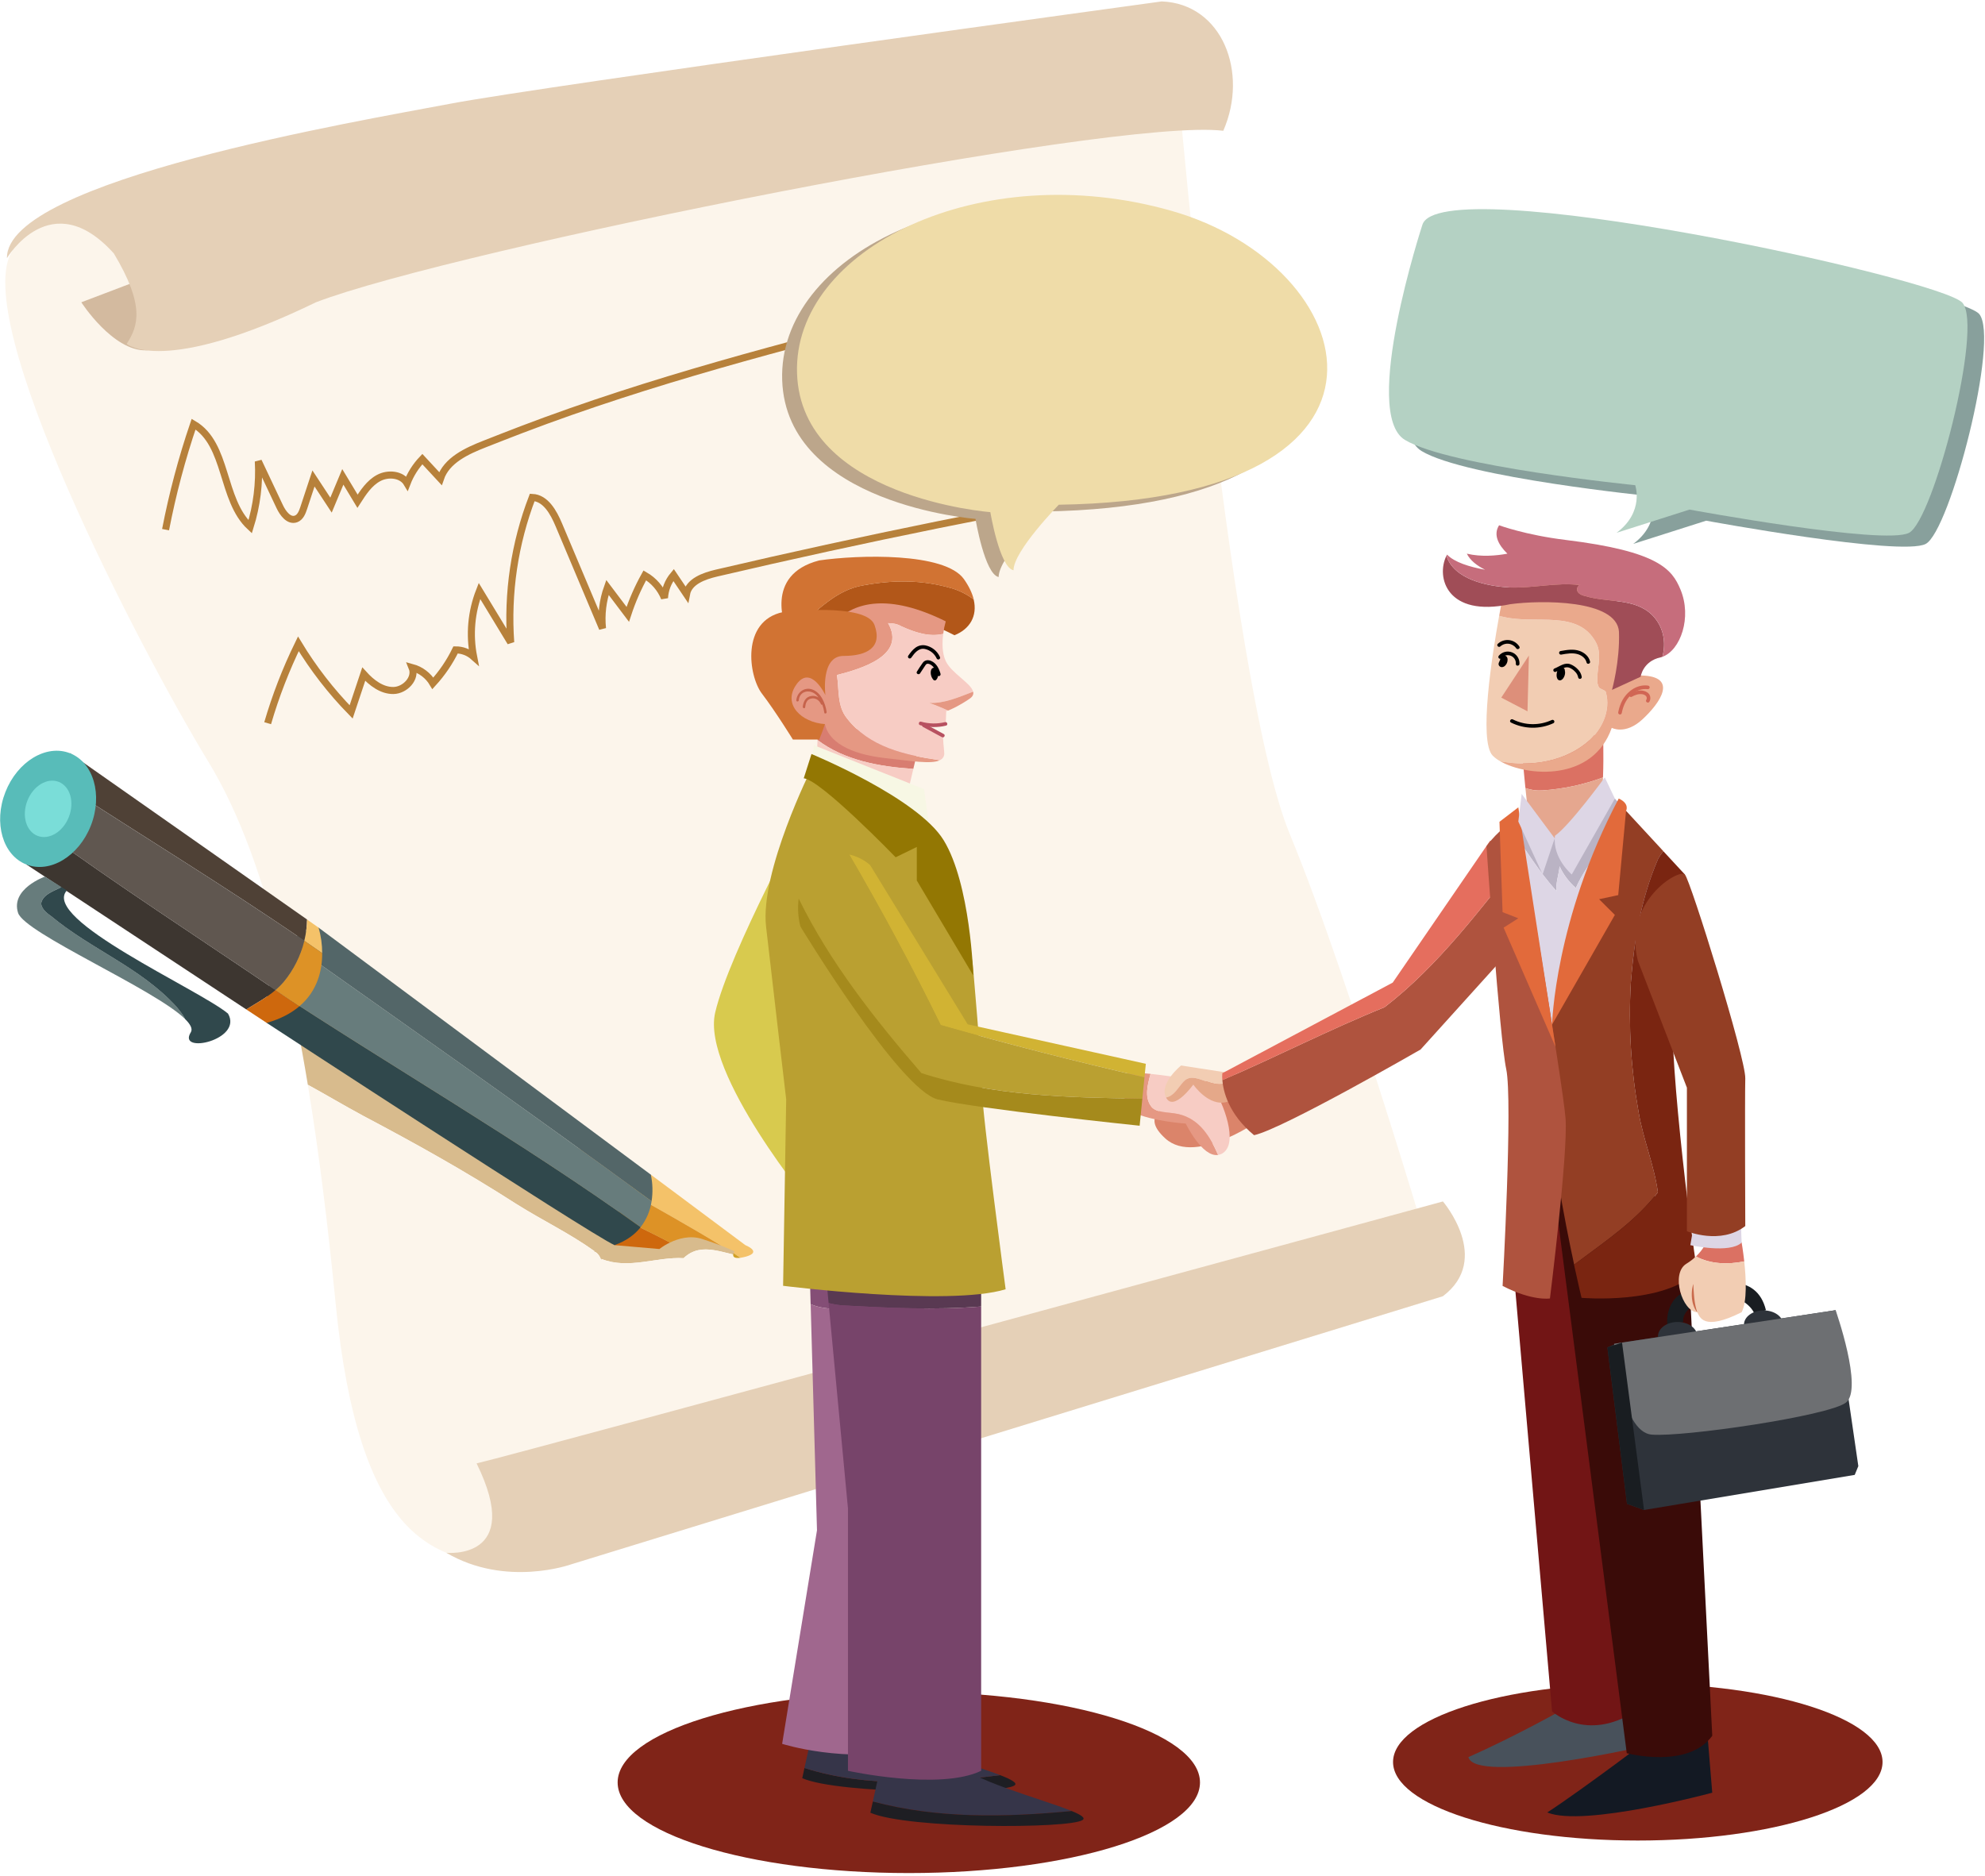 <?xml version="1.0" encoding="UTF-8"?>
<svg width="639px" height="604px" viewBox="0 0 639 604" version="1.1" xmlns="http://www.w3.org/2000/svg" xmlns:xlink="http://www.w3.org/1999/xlink">
    <!-- Generator: Sketch 63.1 (92452) - https://sketch.com -->
    <title>home_header_illustration</title>
    <desc>Created with Sketch.</desc>
    <g id="Dashboard" stroke="none" stroke-width="1" fill="none" fill-rule="evenodd">
        <g id="0.-HostShield---Home-Page" transform="translate(-1081, -230)">
            <g id="home_header_illustration" transform="translate(1075, 230)">
                <ellipse id="Oval" fill="#802418" fill-rule="nonzero" cx="298.56" cy="573.863" rx="93.734" ry="29.171"></ellipse>
                <ellipse id="Oval" fill="#802418" fill-rule="nonzero" cx="533.229" cy="567.286" rx="78.788" ry="25.277"></ellipse>
                <path d="M172.204,387.615 C180.938,393.099 189.408,397.088 197.386,402.823 L196.885,402.823 C198.381,403.072 199.13,404.568 199.627,405.814 L199.627,405.317 C208.362,408.808 217.332,404.568 226.059,405.068 C232.04,399.332 239.271,404.07 246.254,404.568 C241.267,399.581 236.529,394.595 230.296,390.855 C221.826,385.868 214.09,381.133 205.363,376.395 C194.892,370.659 184.419,366.173 173.948,359.688 C156.744,348.969 141.784,338.747 124.331,327.776 C117.351,323.541 111.626,319.041 104.885,314.063 C102.28,312.247 99.676,310.622 97.09,309.1 C100.091,321.54 102.738,334.964 105.094,349.236 C110.999,352.468 116.772,355.925 122.827,359.191 C139.791,368.166 155.497,376.893 172.204,387.615 Z" id="Path" fill="#D8BB8D" fill-rule="nonzero"></path>
                <path d="M421.216,268.569 C400.772,219.037 383.817,11.428 383.817,11.428 C383.817,11.428 124.516,44.839 65.669,56.731 C6.823,68.623 10.118,80.484 10.118,80.484 C-4.545,102.169 51.207,209.384 73.149,245.38 C83.067,261.642 90.846,283.264 97.085,309.108 C99.67,310.643 102.275,312.255 104.879,314.07 C111.61,319.057 117.346,323.546 124.326,327.784 C141.779,338.755 156.738,348.977 173.943,359.696 C184.414,366.181 194.887,370.667 205.358,376.403 C214.092,381.141 221.813,385.876 230.291,390.863 C236.524,394.602 241.262,399.597 246.248,404.576 C239.266,404.078 232.035,399.34 226.053,405.076 C217.319,404.576 208.349,408.816 199.622,405.325 L199.622,405.822 C199.125,404.576 198.376,403.08 196.88,402.831 L197.38,402.831 C189.4,397.096 180.922,393.107 172.199,387.623 C155.492,376.901 139.786,368.174 122.83,359.199 C116.766,355.933 110.994,352.476 105.096,349.244 C108.67,370.908 111.576,394.531 114.048,419.681 C121.528,495.819 145.961,501.116 165.396,503.609 C184.832,506.102 470.487,417.323 470.487,417.323 C470.487,417.323 441.66,318.102 421.216,268.569 Z" id="Path" fill="#FCF5EB" fill-rule="nonzero"></path>
                <path d="M61.72,86.087 L32.177,97.32 C32.177,97.32 42.264,113.053 53.057,112.791 C63.851,112.529 61.72,86.087 61.72,86.087 Z" id="Path" fill="#D3BA9F" fill-rule="nonzero"></path>
                <path d="M92.161,232.837 C94.725,224.052 98.033,215.502 102.05,207.279 C106.855,215.214 112.553,222.572 119.035,229.208 L123.092,217.033 C125.607,219.815 128.891,222.356 132.639,222.308 C136.387,222.26 140.085,218.362 138.65,214.897 C141.461,215.661 143.864,217.489 145.349,219.995 C148.294,216.779 150.757,213.154 152.662,209.233 C154.8,209.22 156.866,210.002 158.459,211.427 C157.061,204.333 157.716,196.987 160.346,190.252 L170.404,206.819 C169.271,190.94 171.637,175.005 177.333,160.14 C181.661,160.338 184.199,164.962 185.883,168.954 L199.953,202.327 C199.491,197.859 200.034,193.344 201.541,189.112 L208.089,197.788 C209.511,193.438 211.349,189.235 213.576,185.237 C216.442,186.89 218.672,189.457 219.907,192.526 C220.057,189.805 221.083,187.205 222.832,185.115 L226.988,191.29 C227.747,187.182 232.58,185.467 236.648,184.506 C284.101,173.4 331.859,163.727 379.923,155.487" id="Path" stroke="#B7813B" stroke-width="2.271"></path>
                <path d="M59.301,170.52 C61.53,159.003 64.544,147.651 68.324,136.546 C79.383,143.062 77.122,160.873 86.529,169.607 C88.663,162.794 89.554,155.652 89.16,148.523 L96.042,163.101 C97.071,165.285 99.009,167.884 101.28,167.072 C102.672,166.569 103.299,164.989 103.762,163.583 L106.912,154.041 L112.558,162.625 L116.359,153.528 L121.089,161.373 C122.941,158.491 124.9,155.492 127.915,153.883 C130.929,152.273 135.294,152.644 137.036,155.587 C138.15,152.696 139.823,150.053 141.959,147.808 L147.782,154.089 C149.772,148.16 156.251,145.209 162.074,142.919 C166.045,141.36 170.015,139.801 173.985,138.285 C215.54,122.449 258.715,111.351 301.781,100.29 C321.807,95.144 341.87,89.994 362.298,86.791 L356.52,89.017" id="Path" stroke="#B7813B" stroke-width="2.271"></path>
                <path d="M8.241,83.093 C8.241,83.093 22.452,59.161 42.65,81.598 C52.748,98.426 50.503,105.03 46.763,110.713 C46.763,110.713 58.356,121.25 107.722,97.317 C151.477,80.486 364.267,37.764 399.796,42.105 C408.022,23.27 399.42,1.206 379.974,0.457 C379.974,0.457 180.647,27.756 151.103,33.368 C121.56,38.979 7.868,58.039 8.241,83.093 Z" id="Path" fill="#E5D0B7" fill-rule="nonzero"></path>
                <path d="M203.801,400.878 L218.264,402.125 C219.328,401.309 220.476,400.608 221.689,400.034 C216.144,397.122 210.466,394.428 204.828,391.686 C204.256,394.72 203.912,397.793 203.801,400.878 L203.801,400.878 Z" id="Path" fill="#CE680D" fill-rule="nonzero"></path>
                <path d="M232.003,398.885 C234.51,399.679 236.558,400.425 238.157,401.042 C228.081,394.883 217.777,389.155 207.489,383.309 C206.21,385.789 205.371,388.83 204.842,391.68 C210.479,394.422 216.157,397.12 221.702,400.028 C224.306,398.777 228.11,397.638 232.003,398.885 Z" id="Path" fill="#DD9226" fill-rule="nonzero"></path>
                <path d="M245.939,404.615 C251.674,403.12 245.939,400.875 245.939,400.875 L215.522,378.187 C211.776,377.605 209.225,379.942 207.489,383.311 C217.774,389.153 228.081,394.88 238.157,401.045 C241.029,402.156 242.448,402.876 242.448,402.876 C242.318,403.073 242.211,403.283 242.13,403.504 C242.89,403.98 243.644,404.459 244.401,404.941 C244.919,404.862 245.433,404.753 245.939,404.615 L245.939,404.615 Z" id="Path" fill="#F4C269" fill-rule="nonzero"></path>
                <path d="M215.755,386.744 C175.563,357.325 137.745,330.759 99.093,303.441 C95.351,307.244 93.495,312.617 92.59,317.469 C132.34,343.672 173.63,367.401 212.21,395.097 C214.098,392.668 215.319,389.789 215.755,386.744 L215.755,386.744 Z" id="Path" fill="#677C7C" fill-rule="nonzero"></path>
                <path d="M92.59,317.482 C91.878,321.386 91.631,325.36 91.854,329.321 C91.854,329.321 194.816,396.641 203.815,400.878 C207.695,399.486 210.379,397.437 212.224,395.111 C173.628,367.414 132.337,343.688 92.59,317.482 Z" id="Path" fill="#30484C" fill-rule="nonzero"></path>
                <path d="M215.522,378.19 L108.558,298.655 C104.964,299.168 101.637,300.85 99.093,303.441 C137.737,330.759 175.563,357.325 215.755,386.744 C216.194,383.902 216.115,381.004 215.522,378.19 L215.522,378.19 Z" id="Path" fill="#536668" fill-rule="nonzero"></path>
                <path d="M28.506,242.469 L24.909,251.629 C51.284,268.813 78.168,285.154 103.974,302.88 C104.514,300.639 104.808,298.347 104.853,296.043 L28.506,242.469 Z" id="Path" fill="#4F4136" fill-rule="nonzero"></path>
                <path d="M108.558,298.655 L104.853,296.054 C104.808,298.358 104.514,300.65 103.974,302.89 C105.894,304.212 107.809,305.535 109.718,306.861 C109.719,304.085 109.329,301.322 108.558,298.655 Z" id="Path" fill="#F4C269" fill-rule="nonzero"></path>
                <path d="M18.921,266.891 L14.448,278.291 L85.28,324.989 C88.514,322.958 91.825,321.198 94.702,318.753 C69.367,301.522 43.643,284.932 18.921,266.891 Z" id="Path" fill="#3D3630" fill-rule="nonzero"></path>
                <path d="M85.28,324.989 L91.854,329.321 C96.373,328.03 99.795,326.169 102.362,323.991 C99.813,322.235 97.259,320.489 94.702,318.753 C91.825,321.198 88.514,322.958 85.28,324.989 Z" id="Path" fill="#CE680D" fill-rule="nonzero"></path>
                <path d="M97.4,316.058 C100.561,312.225 102.808,307.722 103.969,302.89 C78.162,285.157 51.279,268.823 24.903,251.64 L18.916,266.891 C43.637,284.932 69.362,301.522 94.697,318.753 C95.671,317.931 96.575,317.03 97.4,316.058 L97.4,316.058 Z" id="Path" fill="#605750" fill-rule="nonzero"></path>
                <path d="M103.974,302.89 C102.813,307.722 100.567,312.225 97.405,316.058 C96.58,317.03 95.676,317.931 94.702,318.753 C97.259,320.493 99.813,322.239 102.362,323.991 C108.344,318.922 109.736,312.144 109.718,306.871 C107.81,305.537 105.896,304.21 103.974,302.89 Z" id="Path" fill="#DD9226" fill-rule="nonzero"></path>
                <ellipse id="Oval" fill="#58BCB9" fill-rule="nonzero" transform="translate(21.49, 260.411) rotate(-68.57) translate(-21.49, -260.411) " cx="21.49" cy="260.411" rx="19.24" ry="14.777"></ellipse>
                <ellipse id="Oval" fill="#7ADDD8" fill-rule="nonzero" transform="translate(21.49, 260.411) rotate(-68.57) translate(-21.49, -260.411) " cx="21.49" cy="260.411" rx="9.335" ry="7.17"></ellipse>
                <path d="M22.357,294.865 C20.862,293.867 18.866,292.123 19.363,290.366 C20.216,287.817 23.238,286.896 25.811,285.601 L20.441,282.232 C20.441,282.232 9.324,286.181 11.82,293.91 C13.937,300.468 55.741,318.414 65.598,328.085 C64.918,326.645 63.769,325.304 62.747,324.028 C51.03,311.32 35.57,305.834 22.357,294.865 Z" id="Path" fill="#677C7C" fill-rule="nonzero"></path>
                <path d="M79.401,326.331 C70.164,318.594 19.054,295.911 27.524,286.687 L25.806,285.609 C23.233,286.906 20.21,287.827 19.358,290.374 C18.861,292.12 20.856,293.865 22.352,294.873 C35.565,305.842 51.025,311.328 62.742,324.044 C63.764,325.319 64.912,326.661 65.593,328.101 C67.35,329.824 68.094,331.277 67.414,332.371 C62.933,339.543 84.353,334.829 79.401,326.331 Z" id="Path" fill="#30484C" fill-rule="nonzero"></path>
                <path d="M149.687,499.925 C149.687,499.925 174.88,502.508 159.422,471.14 C172.392,468.197 470.497,386.81 470.497,386.81 C470.497,386.81 486.378,405.319 470.497,417.312 L189.84,503.654 C189.84,503.654 168.877,511.205 149.687,499.925 Z" id="Path" fill="#E5D0B7" fill-rule="nonzero"></path>
                <path d="M320.021,167.058 C320.021,167.058 259.162,162.432 257.797,122.412 C256.431,82.392 316.63,52.478 378.338,70.058 C440.046,87.638 462.107,162.802 342.061,164.674 C342.061,164.674 327.477,179.567 327.477,185.771 C322.988,184.866 320.021,167.058 320.021,167.058 Z" id="Path" fill="#BCA68B" fill-rule="nonzero"></path>
                <path d="M324.806,164.885 C324.806,164.885 263.95,160.253 262.579,120.239 C261.208,80.224 321.418,50.307 383.123,67.882 C444.828,85.457 466.895,160.629 346.849,162.498 C346.849,162.498 332.262,177.392 332.262,183.596 C327.776,182.693 324.806,164.885 324.806,164.885 Z" id="Path" fill="#EFDCA8" fill-rule="nonzero"></path>
                <path d="M402.474,347.722 C402.474,347.722 391.67,346.645 386.593,351.547 C381.517,356.449 372.753,358.833 381.109,366.504 C391.246,375.813 413.188,359.44 413.188,359.44 L402.474,347.722 Z" id="Path" fill="#DB846A" fill-rule="nonzero"></path>
                <path d="M385.373,358.693 C382.131,357.944 377.893,358.428 376.398,355.951 C374.45,353.04 375.392,349.334 376.374,345.737 C372.404,345.313 369.434,345.112 369.434,345.112 C369.434,345.112 365.199,355.17 370.847,358.082 C376.496,360.993 387.718,361.74 387.718,361.74 C387.718,361.74 392.951,372.639 398.136,371.84 C395.532,365.924 392.146,360.255 385.373,358.693 Z" id="Path" fill="#E59883" fill-rule="nonzero"></path>
                <path d="M396.783,350.681 C394.992,348.13 383.875,346.536 376.379,345.737 C375.397,349.347 374.455,353.029 376.403,355.951 C377.898,358.442 382.136,357.944 385.378,358.693 C392.146,360.255 395.532,365.924 398.141,371.835 C398.598,371.762 399.038,371.606 399.438,371.374 C405.01,368.216 399.526,354.591 396.783,350.681 Z" id="Path" fill="#F7CCC4" fill-rule="nonzero"></path>
                <path d="M242.13,403.501 C241.865,404.234 241.865,405.298 244.401,404.938 C243.644,404.457 242.89,403.978 242.13,403.501 Z" id="Path" fill="#D1A128" fill-rule="nonzero"></path>
                <path d="M328.003,571.521 C306.784,574.086 285.138,575.65 264.964,569.218 L264.252,572.49 C276.218,577.725 328.329,577.693 332.566,574.84 C333.689,574.086 331.667,572.953 328.003,571.521 Z" id="Path" fill="#1E1E23" fill-rule="nonzero"></path>
                <path d="M328.003,571.521 C317.826,567.577 294.976,561.513 291.678,555.809 C287.179,548.054 267.243,558.986 267.243,558.986 C267.243,558.986 266.841,560.616 264.964,569.208 C285.138,575.65 306.784,574.086 328.003,571.521 Z" id="Path" fill="#363549" fill-rule="nonzero"></path>
                <path d="M301.141,242.76 L269.559,229.629 L269.175,238.252 C277.799,244.758 288.907,246.823 300.013,247.545 L301.141,242.76 Z" id="Path" fill="#D87D71" fill-rule="nonzero"></path>
                <path d="M269.178,238.252 L268.731,248.247 L296.988,260.38 L300.016,247.545 C288.907,246.823 277.799,244.748 269.178,238.252 Z" id="Path" fill="#F7CCC4" fill-rule="nonzero"></path>
                <path d="M350.999,583.064 C341.449,579.138 317.038,572.842 313.618,566.931 C309.118,559.174 289.185,570.108 289.185,570.108 C289.185,570.108 288.793,571.696 286.978,579.996 C307.742,585.557 329.525,585.128 350.999,583.064 Z" id="Path" fill="#363549" fill-rule="nonzero"></path>
                <path d="M350.999,583.064 C329.52,585.115 307.742,585.557 286.978,580.004 C286.742,581.089 286.48,582.283 286.184,583.609 C298.153,588.844 350.26,588.813 354.501,585.962 C355.517,585.282 353.982,584.289 350.999,583.064 Z" id="Path" fill="#1E1E23" fill-rule="nonzero"></path>
                <path d="M284.151,188.402 C274.927,189.898 269.44,196.629 262.447,201.864 C261.584,202.581 260.396,202.557 259.112,202.393 C259.731,202.973 268.336,210.686 280.101,202.523 C292.319,194.053 308.774,202.19 313.261,204.516 C318.107,202.579 320.74,198.428 319.436,192.984 C317.303,191.355 314.887,190.135 312.31,189.384 C302.851,186.655 293.875,186.655 284.151,188.402 Z" id="Path" fill="#B25719" fill-rule="nonzero"></path>
                <path d="M269.726,180.43 C251.608,185.083 259.088,202.37 259.088,202.37 L259.125,202.407 C260.409,202.557 261.597,202.581 262.46,201.877 C269.44,196.642 274.927,189.911 284.164,188.416 C293.889,186.669 302.864,186.669 312.337,189.411 C314.913,190.161 317.329,191.382 319.462,193.01 C318.975,190.98 317.948,188.776 316.286,186.425 C310.116,177.783 282.359,178.601 269.726,180.43 Z" id="Path" fill="#D17333" fill-rule="nonzero"></path>
                <path d="M303.605,422.291 L302.647,408.083 L266.745,412.339 L266.955,419.882 C268.227,420.421 269.56,420.804 270.925,421.023 C281.738,422.649 292.698,423.074 303.605,422.291 Z" id="Path" fill="#844E76" fill-rule="nonzero"></path>
                <path d="M270.935,421.026 C269.571,420.807 268.238,420.424 266.965,419.885 L269,492.672 L257.781,561.429 C257.781,561.429 277.976,567.911 299.915,563.176 L307.895,485.889 L303.616,422.307 C292.708,423.086 281.748,422.656 270.935,421.026 Z" id="Path" fill="#A0678E" fill-rule="nonzero"></path>
                <path d="M266.393,259.504 C266.393,259.504 240.733,306.54 236.22,326.026 C231.707,345.512 267.537,388.655 267.537,388.655 L287.692,366.933 L266.928,320.844 L289.992,282.497 C289.992,282.497 289.749,247.826 266.393,259.504 Z" id="Path" fill="#D8CA4E" fill-rule="nonzero"></path>
                <path d="M321.849,420.634 L321.849,412.339 L272.232,414.088 L272.743,419.517 C274.195,419.897 275.676,420.151 277.171,420.277 C292.11,421.097 307.048,421.82 321.849,420.634 Z" id="Path" fill="#593952" fill-rule="nonzero"></path>
                <path d="M277.169,420.277 C275.673,420.151 274.192,419.897 272.74,419.517 L278.971,485.624 L278.971,570.115 C278.971,570.115 308.39,576.571 321.849,570.115 L321.849,420.634 C307.048,421.82 292.11,421.097 277.169,420.277 Z" id="Path" fill="#77446A" fill-rule="nonzero"></path>
                <path d="M278.667,231.286 C275.424,227.297 276.173,222.062 275.424,217.324 C283.153,215.328 297.864,211.091 291.88,200.617 C293.375,200.617 294.87,200.882 296.114,201.615 C300.365,203.547 305.066,205.178 309.634,204.074 C309.809,202.713 310.08,201.366 310.447,200.043 C273.214,181.592 268.032,213.174 268.032,213.174 C268.032,213.174 257.257,212.009 257.556,224.82 C257.855,237.63 270.178,233.509 271.552,233.131 C272.714,238.615 279.114,242.765 291.165,244.102 C299.352,245.01 305.818,246.087 308.552,244.761 C297.261,243.091 285.871,240.579 278.667,231.286 Z" id="Path" fill="#E59883" fill-rule="nonzero"></path>
                <path d="M319.261,222.694 C318.612,219.955 312.247,216.697 310.45,212.84 C309.208,210.194 309.29,206.726 309.637,204.074 C305.069,205.178 300.373,203.545 296.117,201.615 C294.87,200.869 293.375,200.617 291.882,200.617 C297.867,211.091 283.148,215.328 275.427,217.324 C276.176,222.062 275.427,227.297 278.669,231.286 C285.874,240.579 297.263,243.091 308.557,244.75 C309.587,244.25 310.09,243.427 309.952,242.104 C309.454,237.284 309.621,236.786 309.621,236.786 L302.792,233.12 L310.439,233.12 L310.603,228.965 C310.603,228.965 310.796,228.909 311.159,228.772 C309.173,227.844 307.141,227.019 305.071,226.299 C310.172,226.519 314.663,224.394 319.261,222.694 Z" id="Path" fill="#F7CCC4" fill-rule="nonzero"></path>
                <path d="M305.095,226.299 C307.165,227.019 309.197,227.844 311.183,228.772 C312.218,228.377 314.661,227.316 318.107,224.976 C319.166,224.259 319.465,223.499 319.274,222.694 C314.663,224.394 310.172,226.519 305.095,226.299 Z" id="Path" fill="#E59883" fill-rule="nonzero"></path>
                <path d="M267.232,247.416 C267.232,247.416 250.61,280.66 252.603,298.277 C254.597,315.894 259.088,353.961 259.088,353.961 L258.09,413.967 C258.09,413.967 311.445,420.684 329.729,415.081 C329.729,415.081 322.085,357.785 322.085,350.636 C322.085,343.487 319.089,309.875 319.089,309.875 C319.089,309.875 307.623,251.894 267.232,247.416 Z" id="Path" fill="#BAA031" fill-rule="nonzero"></path>
                <polygon id="Path" fill="#F7F7E4" fill-rule="nonzero" points="268.034 239.936 303.467 254.065 304.963 264.869 267.232 245.372"></polygon>
                <path d="M267.232,242.76 C267.232,242.76 301.413,256.836 309.783,270.52 C318.427,284.648 319.311,314.068 319.311,314.068 L301.135,283.484 L301.135,272.68 L294.323,276.004 C294.323,276.004 270.221,251.071 264.736,250.573 L267.232,242.76 Z" id="Path" fill="#937703" fill-rule="nonzero"></path>
                <path d="M258.09,197.052 C258.09,197.052 284.852,193.892 287.51,201.205 C290.167,208.518 285.016,211.178 277.536,211.178 C270.057,211.178 271.713,223.811 271.713,223.811 C271.713,223.811 267.06,213.838 262.407,220.32 C257.754,226.802 264.069,232.623 271.549,233.12 C270.882,235.28 269.72,238.107 269.72,238.107 L261.251,238.107 C261.251,238.107 255.6,228.965 251.277,223.314 C246.955,217.663 244.459,199.876 258.09,197.052 Z" id="Path" fill="#D17333" fill-rule="nonzero"></path>
                <path d="M374.426,346.827 L374.857,342.492 L317.514,329.787 L286.099,278.508 C284.172,276.839 281.864,275.671 279.379,275.107 C289.86,293.105 299.68,311.315 308.835,330.031 C330.637,336.224 352.441,341.796 374.426,346.827 Z" id="Path" fill="#D1B333" fill-rule="nonzero"></path>
                <path d="M308.835,330.02 C299.68,311.305 289.86,293.087 279.379,275.096 C275.903,274.374 271.504,275.003 267.232,279.911 C264.649,282.878 263.527,286.263 263.114,289.323 C273.206,309.902 287.626,328.152 302.602,345.478 C325.497,352.889 349.644,353.36 373.735,353.73 L374.426,346.827 C352.441,341.796 330.637,336.224 308.835,330.02 Z" id="Path" fill="#BAA031" fill-rule="nonzero"></path>
                <path d="M302.602,345.478 C287.626,328.152 273.206,309.902 263.114,289.323 C262.723,292.315 262.908,295.354 263.659,298.277 C263.659,298.277 295.572,350.97 307.885,353.961 C320.198,356.952 372.864,362.43 372.864,362.43 L373.735,353.722 C349.641,353.36 325.497,352.886 302.602,345.478 Z" id="Path" fill="#A58A1C" fill-rule="nonzero"></path>
                <path d="M299.367,211.721 C300.4,210.26 301.765,208.476 303.798,208.952 C305.466,209.335 306.858,210.48 307.554,212.044 C307.717,212.319 308.071,212.412 308.348,212.253 C308.617,212.085 308.709,211.737 308.557,211.459 C307.68,209.548 305.934,208.179 303.87,207.782 C302.744,207.585 301.587,207.86 300.672,208.545 C299.719,209.233 299.034,210.183 298.362,211.136 C298.203,211.413 298.296,211.767 298.571,211.93 C298.849,212.084 299.199,211.992 299.365,211.721 L299.367,211.721 Z" id="Path" fill="#000000" fill-rule="nonzero"></path>
                <path d="M302.173,216.8 L303.743,214.418 C303.931,214.137 304.116,213.769 304.484,213.706 C304.821,213.672 305.161,213.747 305.452,213.92 C306.694,214.558 307.305,215.964 307.647,217.245 L308.208,216.506 C308.165,216.506 308.025,216.178 308.001,216.12 C307.904,215.865 307.765,215.628 307.591,215.418 C307.146,214.926 306.344,214.77 305.916,215.371 C305.556,215.874 305.574,216.646 305.675,217.223 C305.793,217.851 306.084,218.433 306.514,218.904 C306.743,219.127 307.108,219.127 307.337,218.904 C308.127,218.129 308.161,216.867 307.414,216.051 C307.184,215.829 306.82,215.829 306.591,216.051 C306.228,216.387 306.081,216.896 306.207,217.374 L306.358,216.808 C306.097,217.087 306.08,217.515 306.319,217.812 C306.558,218.11 306.979,218.188 307.308,217.994 C307.576,217.825 307.667,217.478 307.517,217.2 C307.353,216.926 307,216.833 306.723,216.991 L306.768,216.975 L307.078,216.975 L307.295,217.417 L307.146,217.681 C307.345,217.462 307.316,217.345 307.332,217.075 C307.332,216.977 307.332,216.975 307.416,216.893 L306.593,216.893 C306.895,217.25 306.861,217.783 306.516,218.1 L307.34,218.1 C306.926,217.631 306.728,217.011 306.792,216.39 C306.792,216.31 306.831,216.226 306.837,216.149 C306.842,216.072 306.879,216.032 306.837,216.077 C306.628,216.077 306.559,216.112 306.633,216.141 C306.721,216.226 306.799,216.321 306.866,216.424 C306.956,216.612 307.017,216.813 307.131,216.993 C307.341,217.398 307.751,217.661 308.208,217.684 C308.389,217.683 308.559,217.598 308.669,217.454 C308.779,217.31 308.816,217.123 308.769,216.948 C308.322,215.291 307.445,213.526 305.786,212.811 C305.349,212.606 304.864,212.522 304.383,212.568 C303.831,212.644 303.337,212.953 303.028,213.417 C302.364,214.312 301.784,215.27 301.175,216.212 C300.76,216.837 301.765,217.422 302.181,216.8 L302.173,216.8 Z" id="Path" fill="#000000" fill-rule="nonzero"></path>
                <path d="M302.197,233.47 C304.918,234.232 307.79,234.282 310.537,233.615 C311.265,233.438 310.958,232.316 310.227,232.493 C307.684,233.108 305.025,233.058 302.507,232.347 C301.784,232.146 301.474,233.268 302.197,233.47 L302.197,233.47 Z" id="Path" fill="#B75160" fill-rule="nonzero"></path>
                <path d="M303.118,234.033 L309.229,237.331 C309.889,237.686 310.476,236.68 309.817,236.326 L303.703,233.028 C303.044,232.673 302.456,233.679 303.118,234.033 Z" id="Path" fill="#B75160" fill-rule="nonzero"></path>
                <path d="M272.105,229.227 C271.721,226.522 270.327,223.041 267.545,221.998 C265.012,221.051 262.555,222.882 262.346,225.468 C262.304,225.971 263.09,225.969 263.14,225.468 C263.392,222.361 266.812,221.805 268.783,223.751 C269.032,223.997 269.261,224.263 269.469,224.545 C268.787,224.124 267.977,223.96 267.185,224.081 C265.332,224.346 264.654,225.823 264.424,227.522 C264.355,228.015 265.112,228.229 265.181,227.731 C265.351,226.487 265.65,225.259 267.05,224.912 C268.45,224.566 269.723,225.4 270.271,226.686 C270.301,226.771 270.367,226.838 270.451,226.87 C270.534,226.903 270.628,226.897 270.708,226.855 C271.017,227.696 271.235,228.567 271.359,229.454 C271.417,229.926 272.174,229.722 272.105,229.227 Z" id="Path" fill="#C6634B" fill-rule="nonzero"></path>
                <path d="M389.608,346.973 C393.099,346.973 397.337,350.464 401.328,348.471 C402.3,347.973 403.11,347.208 403.663,346.266 C403.525,345.909 403.422,345.695 403.422,345.695 L386.217,343.035 C386.217,343.035 379.052,348.802 381.368,353.357 C385.286,352.555 386.209,346.973 389.608,346.973 Z" id="Path" fill="#F2CDB3" fill-rule="nonzero"></path>
                <path d="M401.336,348.471 C397.345,350.464 393.107,346.973 389.616,346.973 C386.209,346.973 385.286,352.555 381.379,353.365 L381.408,353.423 C383.817,357.994 390.143,349.188 390.143,349.188 C390.143,349.188 395.129,356.472 401.029,354.747 C405.928,353.31 404.353,348.026 403.676,346.277 C403.12,347.216 402.308,347.977 401.336,348.471 L401.336,348.471 Z" id="Path" fill="#E5A889" fill-rule="nonzero"></path>
                <path d="M469.227,76.021 C469.227,76.021 449.405,136.604 463.616,145.206 C477.826,153.808 537.755,159.785 537.755,159.785 C537.755,159.785 540.797,168.387 531.75,175.118 L555.24,167.638 C555.24,167.638 618.068,179.231 625.91,175.118 C633.753,171.005 649.845,108.926 643.115,101.071 C636.384,93.215 474.37,57.922 469.227,76.021 Z" id="Path" fill="#88A09C" fill-rule="nonzero"></path>
                <path d="M463.867,72.44 C463.867,72.44 444.048,133.023 458.258,141.625 C472.469,150.227 532.396,156.209 532.396,156.209 C532.396,156.209 535.437,164.811 526.39,171.542 L549.881,164.062 C549.881,164.062 612.708,175.655 620.551,171.542 C628.393,167.429 644.486,105.348 637.755,97.495 C631.024,89.642 469.012,54.333 463.867,72.44 Z" id="Path" fill="#B4D1C3" fill-rule="nonzero"></path>
                <path d="M510.057,549.862 C510.057,549.862 494.409,558.747 478.7,565.711 C480.944,574.546 535.241,562.204 535.241,562.204 L535.241,542.009 L510.057,549.862 Z" id="Path" fill="#48515B" fill-rule="nonzero"></path>
                <path d="M540.741,556.969 C540.741,556.969 515.625,576.042 504.091,583.522 C515.686,588.381 557.196,577.169 557.196,577.169 L555.69,558.843 L540.741,556.969 Z" id="Path" fill="#131923" fill-rule="nonzero"></path>
                <path d="M492.164,396.622 L505.631,550.984 C505.631,550.984 516.61,561.082 532.435,550.984 L529.675,386.81 L492.164,396.622 Z" id="Path" fill="#721515" fill-rule="nonzero"></path>
                <path d="M522.028,236.156 L495.848,240.894 C495.848,240.894 496.378,247.119 497.05,253.715 C498.813,254.353 500.691,254.611 502.561,254.472 C509.216,254.024 515.772,252.621 522.028,250.306 C522.306,242.895 522.028,236.156 522.028,236.156 Z" id="Path" fill="#DB7163" fill-rule="nonzero"></path>
                <path d="M497.05,253.715 C497.579,258.876 498.209,264.263 498.757,267.074 C500.004,273.474 515.713,274.802 519.368,267.489 C521.089,264.048 521.779,256.902 522.028,250.314 C515.772,252.626 509.216,254.026 502.561,254.472 C500.691,254.611 498.813,254.353 497.05,253.715 L497.05,253.715 Z" id="Path" fill="#E5A78F" fill-rule="nonzero"></path>
                <path d="M506.478,384.566 L529.675,564.449 C529.675,564.449 549.314,569.684 557.202,558.837 L549.039,396.392 C549.039,396.392 512.989,351.399 506.478,384.566 Z" id="Path" fill="#3A0B08" fill-rule="nonzero"></path>
                <path d="M451.7,324.285 C433.984,331.455 416.987,340.229 399.494,347.743 C399.78,351.319 401.447,358.656 409.703,365.477 C418.927,363.481 463.306,337.892 463.306,337.892 L500.457,296.752 C500.457,296.752 501.841,282.724 496.616,275.202 C482.556,292.512 469.409,310.624 451.7,324.285 Z" id="Path" fill="#AF533E" fill-rule="nonzero"></path>
                <path d="M485.664,270.7 L454.331,316.357 L399.478,345.528 C399.418,346.265 399.423,347.007 399.494,347.743 C416.987,340.229 433.984,331.455 451.7,324.285 C469.409,310.624 482.556,292.523 496.616,275.199 C494.382,271.978 490.941,269.943 485.664,270.7 Z" id="Path" fill="#E56E5E" fill-rule="nonzero"></path>
                <path d="M508.048,278.908 C509.274,281.582 511.059,283.963 513.283,285.89 C517.319,276.713 524.463,270.374 531.631,263.691 L525.85,257.1 L506.478,269.892 L495.848,263.744 L492.069,266.452 C497.008,273.333 501.42,280.644 507.05,286.898 C506.801,284.143 507.799,281.65 508.048,278.908 Z" id="Path" fill="#BAB3C4" fill-rule="nonzero"></path>
                <path d="M513.283,285.89 C511.059,283.963 509.274,281.582 508.048,278.908 C507.799,281.65 506.801,284.143 507.05,286.885 C501.42,280.631 497.008,273.328 492.069,266.438 L487.204,269.892 L497.511,345.523 L519.95,345.025 L543.054,276.708 L531.631,263.686 C524.463,270.374 517.319,276.713 513.283,285.89 Z" id="Path" fill="#DDD6E5" fill-rule="nonzero"></path>
                <path d="M539.711,383.875 C538.465,374.9 534.974,366.919 533.478,357.936 C531.035,344.285 530.198,330.394 530.985,316.548 C531.983,303.084 534.227,289.37 539.719,276.655 C540.202,275.723 540.786,274.846 541.461,274.043 L527.168,258.577 C527.168,258.577 502.844,319.756 504.006,348.347 C504.8,367.854 509.697,393.078 512.74,407.154 L513.558,406.555 C523.256,399.322 532.48,393.099 539.711,383.875 Z" id="Path" fill="#933E24" fill-rule="nonzero"></path>
                <path d="M544.883,320.097 C547.53,306.633 548.375,281.533 548.375,281.533 L541.453,274.051 C540.778,274.854 540.194,275.731 539.711,276.663 C534.227,289.368 531.983,303.091 530.977,316.556 C530.19,330.402 531.027,344.293 533.47,357.944 C534.966,366.919 538.457,374.9 539.704,383.883 C532.472,393.107 523.248,399.34 513.524,406.571 L512.706,407.17 C514.114,413.715 515.123,417.842 515.123,417.842 C515.123,417.842 541.551,420.168 552.355,409.372 C550.368,397.887 542.223,333.562 544.883,320.097 Z" id="Path" fill="#7A2511" fill-rule="nonzero"></path>
                <path d="M494.769,263.416 C494.769,263.416 509.146,349.032 509.977,360.149 C510.808,371.266 504.948,418.04 504.948,418.04 C504.948,418.04 499.35,418.99 489.708,414.004 C489.708,414.004 493.032,354.331 490.872,344.194 C488.713,334.057 484.52,272.439 484.52,272.439 C484.52,272.439 488.702,266.409 494.769,263.416 Z" id="Path" fill="#AF533E" fill-rule="nonzero"></path>
                <polygon id="Path" fill="#E26A3B" fill-rule="nonzero" points="494.769 259.925 488.702 264.58 489.697 293.669 494.769 295.646 490.031 298.655 506.745 337.063"></polygon>
                <path d="M542.721,426.475 C542.721,426.475 541.578,417.667 550.132,415.174 C558.687,412.68 571.481,409.523 574.483,421.822 L570.827,422.987 C570.827,422.987 567.871,415.594 557.215,418.045 C546.559,420.496 547.888,425.615 547.888,425.615 L542.721,426.475 Z" id="Path" fill="#191D21" fill-rule="nonzero"></path>
                <path d="M517.772,238.268 C521.761,234.528 524.503,228.793 523.007,223.057 C523.007,222.311 521.761,222.062 521.012,221.562 C520.514,221.313 520.514,220.564 520.265,220.066 C519.765,215.567 522.01,211.091 519.765,206.851 C514.032,196.131 500.319,201.118 490.094,198.624 C489.584,198.557 489.084,198.433 488.601,198.254 C486.325,210.868 481.942,238.642 486.54,243.303 C487.266,244.007 488.083,244.611 488.969,245.1 C499.109,247.016 510.038,245.184 517.772,238.268 Z" id="Path" fill="#F2CDB3" fill-rule="nonzero"></path>
                <path d="M567.498,406.111 C567.117,402.63 566.659,400.047 566.659,400.047 C566.659,400.047 561.836,392.567 555.354,399.716 C555.354,399.716 554.584,402.022 551.95,404.517 C556.638,406.998 562.114,407.17 567.498,406.111 Z" id="Path" fill="#DB7163" fill-rule="nonzero"></path>
                <path d="M551.95,404.517 C551.008,405.403 549.976,406.189 548.872,406.863 C543.719,410.02 547.549,422.32 552.363,422.479 C553.194,423.802 554.025,428.797 566.656,422.479 C568.474,419.038 568.08,411.494 567.495,406.103 C562.114,407.17 556.638,406.998 551.95,404.517 Z" id="Path" fill="#F2CDB3" fill-rule="nonzero"></path>
                <path d="M551.098,413.379 C551.098,413.379 551.098,413.527 551.122,413.784 C551.146,414.041 551.154,414.406 551.178,414.843 C551.191,415.06 551.204,415.295 551.217,415.544 C551.23,415.793 551.252,416.052 551.27,416.322 C551.289,416.592 551.315,416.867 551.334,417.148 C551.352,417.429 551.387,417.714 551.416,417.998 C551.445,418.281 551.479,418.564 551.522,418.842 C551.564,419.12 551.593,419.395 551.651,419.655 C551.71,419.914 551.733,420.184 551.797,420.412 C551.823,420.533 551.85,420.65 551.876,420.761 C551.896,420.872 551.921,420.981 551.953,421.089 C552.014,421.293 552.062,421.486 552.107,421.658 C552.152,421.83 552.21,421.973 552.247,422.095 C552.324,422.341 552.363,422.487 552.363,422.487 C552.363,422.487 552.268,422.376 552.114,422.164 C552.019,422.039 551.931,421.909 551.85,421.775 C551.76,421.619 551.659,421.439 551.556,421.245 C551.447,421.03 551.351,420.808 551.267,420.581 C551.165,420.329 551.077,420.072 551.003,419.811 C550.958,419.676 550.923,419.538 550.897,419.398 C550.865,419.255 550.836,419.112 550.804,418.969 C550.743,418.681 550.714,418.384 550.669,418.088 C550.624,417.791 550.616,417.492 550.606,417.201 C550.595,416.91 550.59,416.619 550.606,416.341 C550.622,416.063 550.635,415.796 550.659,415.547 C550.683,415.298 550.717,415.054 550.749,414.832 C550.803,414.475 550.877,414.122 550.971,413.773 C551.006,413.64 551.049,413.508 551.098,413.379 L551.098,413.379 Z" id="Path" fill="#C96A4C" fill-rule="nonzero"></path>
                <path d="M534.246,217.467 C521.943,217.202 537.819,210.143 534.91,201.499 C532.001,192.854 496.513,176.899 489.782,192.026 C489.782,192.026 489.287,194.45 488.601,198.254 C489.084,198.433 489.584,198.557 490.094,198.624 C500.319,201.118 514.032,196.131 519.765,206.851 C522.01,211.086 519.765,215.585 520.265,220.066 C520.514,220.564 520.514,221.313 521.012,221.562 C521.761,222.062 523.007,222.311 523.007,223.057 C524.503,228.793 521.761,234.528 517.772,238.268 C510.049,245.184 499.109,247.003 488.969,245.1 C497.579,250.023 518.741,251.775 524.852,234.327 C524.852,234.327 529.175,236.738 534.743,231.585 C540.312,226.432 546.546,217.729 534.246,217.467 Z" id="Path" fill="#EAA98C" fill-rule="nonzero"></path>
                <path d="M537.967,198.124 C532.232,192.391 523.505,194.135 516.263,191.891 C515.017,191.642 513.272,190.896 513.77,189.149 C513.966,188.953 514.162,188.453 514.479,188.355 C507.095,187.447 499.708,189.384 492.079,189.149 C484.502,188.728 474.081,186.528 471.617,178.951 C468.21,185.877 471.792,198.841 492.18,194.519 C501.904,193.196 526.504,192.931 527.171,203.412 C527.502,212.97 524.926,222.112 524.926,222.112 L534.151,217.877 C534.151,217.877 534.815,212.891 540.551,211.644 C540.752,211.599 540.95,211.542 541.143,211.472 C542.387,206.877 541.554,201.851 537.967,198.124 Z" id="Path" fill="#A04D57" fill-rule="nonzero"></path>
                <path d="M514.49,188.371 L514.778,188.408 C514.691,188.358 514.587,188.345 514.49,188.371 L514.49,188.371 Z" id="Path" fill="#A04D57" fill-rule="nonzero"></path>
                <path d="M522.61,250.285 C522.61,250.285 511.473,265.578 506.571,269.077 C505.655,276.224 511.973,281.544 511.973,281.544 L525.85,257.111 L522.61,250.285 Z" id="Path" fill="#DDD6E5" fill-rule="nonzero"></path>
                <polygon id="Path" fill="#DDD6E5" fill-rule="nonzero" points="495.848 255.605 506.478 269.898 502.579 281.533 494.769 264.496"></polygon>
                <path d="M551.199,394.73 L550.14,400.878 C550.14,400.878 562.845,403.705 566.669,400.047 C566.336,394.396 566.669,391.577 566.669,391.577 L551.199,394.73 Z" id="Path" fill="#DDD6E5" fill-rule="nonzero"></path>
                <path d="M529.447,261.068 L526.93,288.182 L520.781,289.505 L525.85,294.561 L505.631,329.875 C505.631,329.875 506.478,295.995 527.097,257.087 C530.755,258.776 529.447,261.068 529.447,261.068 Z" id="Path" fill="#E26A3B" fill-rule="nonzero"></path>
                <ellipse id="Oval" fill="#2E333A" fill-rule="nonzero" cx="546.045" cy="430.2" rx="6.315" ry="4.587"></ellipse>
                <ellipse id="Oval" fill="#2E333A" fill-rule="nonzero" cx="573.723" cy="426.475" rx="6.315" ry="4.587"></ellipse>
                <polygon id="Path" fill="#2E333A" fill-rule="nonzero" points="526.438 432.5 523.442 433.791 529.757 484.155 535.241 486.148 603.06 474.846 604.222 472.019 596.909 421.822"></polygon>
                <path d="M533.248,309.293 L533.547,310.071 L549.039,350.181 L549.039,396.392 C549.039,396.392 559.843,400.891 567.831,394.73 C567.831,394.73 567.665,353.672 567.831,347.19 C567.998,340.708 550.214,283.513 548.385,281.533 C546.556,279.553 528.428,290.178 533.248,309.293 Z" id="Path" fill="#933E24" fill-rule="nonzero"></path>
                <path d="M525.601,432.627 L596.909,421.82 C596.909,421.82 605.885,447.25 600.234,451.573 C594.583,455.895 547.874,462.71 537.734,461.879 C527.594,461.048 525.601,432.627 525.601,432.627 Z" id="Path" fill="#6D6F72" fill-rule="nonzero"></path>
                <polygon id="Path" fill="#191D21" fill-rule="nonzero" points="523.442 433.791 528.158 432.24 535.241 486.148 529.757 484.155"></polygon>
                <polygon id="Path" fill="#DD8F7A" fill-rule="nonzero" points="498.175 211.056 489.282 224.603 497.722 229.01"></polygon>
                <path d="M492.402,232.62 C496.692,234.777 501.733,234.853 506.086,232.826 C506.363,232.664 506.456,232.31 506.295,232.032 C506.13,231.761 505.779,231.669 505.501,231.823 C501.516,233.653 496.916,233.577 492.993,231.617 C492.326,231.278 491.735,232.281 492.405,232.62 L492.402,232.62 Z" id="Path" fill="#000000" fill-rule="nonzero"></path>
                <path d="M488.991,208.111 C489.722,207.452 490.703,207.142 491.68,207.26 C492.657,207.377 493.536,207.911 494.091,208.725 C494.504,209.344 495.512,208.762 495.097,208.137 C494.366,207.003 493.17,206.253 491.831,206.088 C490.492,205.924 489.15,206.364 488.167,207.287 C487.614,207.793 488.432,208.611 488.991,208.111 L488.991,208.111 Z" id="Path" fill="#000000" fill-rule="nonzero"></path>
                <path d="M508.638,210.741 C510.39,210.432 512.272,210.088 514.008,210.644 C515.273,211.046 516.43,211.967 516.74,213.29 C516.909,214.021 518.031,213.711 517.862,212.981 C517.476,211.311 516.065,210.125 514.501,209.569 C512.518,208.862 510.34,209.251 508.328,209.606 C508.176,209.648 508.047,209.749 507.971,209.887 C507.894,210.025 507.876,210.188 507.921,210.339 C508.012,210.644 508.327,210.823 508.635,210.744 L508.638,210.741 Z" id="Path" fill="#000000" fill-rule="nonzero"></path>
                <path d="M506.764,216.313 C507.537,216.009 508.244,215.582 508.99,215.225 C509.646,214.915 510.358,214.696 511.076,214.923 C511.814,215.197 512.477,215.641 513.013,216.218 C513.559,216.731 513.923,217.407 514.053,218.145 C514.141,218.452 514.458,218.634 514.768,218.552 C515.073,218.46 515.253,218.144 515.176,217.835 C515.005,216.935 514.563,216.109 513.908,215.469 C513.258,214.781 512.47,214.239 511.594,213.881 C509.691,213.145 508.127,214.54 506.454,215.204 C506.151,215.297 505.974,215.611 506.049,215.919 C506.137,216.226 506.454,216.408 506.764,216.326 L506.764,216.313 Z" id="Path" fill="#000000" fill-rule="nonzero"></path>
                <path d="M507.423,216.39 C507.711,216.892 508.287,217.155 508.855,217.044 C509.395,216.924 509.773,216.435 509.752,215.882 C509.754,215.277 509.271,214.783 508.667,214.77 C507.989,214.77 507.513,215.299 507.317,215.905 C507.246,216.145 507.193,216.389 507.158,216.636 C507.106,216.929 507.082,217.227 507.087,217.525 C507.116,218.166 507.367,219.039 508.146,219.042 C508.768,219.042 509.218,218.478 509.469,217.97 C509.732,217.467 509.854,216.903 509.821,216.337 C509.812,215.916 509.549,215.543 509.157,215.392 C508.855,215.293 508.527,215.324 508.249,215.477 C507.624,215.786 507.526,216.535 507.574,217.152 C507.579,217.359 507.691,217.548 507.87,217.651 C508.049,217.753 508.269,217.755 508.45,217.655 C508.921,217.401 509.232,216.928 509.278,216.395 C509.279,216.241 509.217,216.093 509.106,215.985 C508.995,215.88 508.849,215.819 508.696,215.813 C508.159,215.796 507.685,216.161 507.563,216.684 C507.51,216.956 507.557,217.238 507.696,217.478 C507.836,217.709 508.052,217.884 508.307,217.975 C508.618,218.06 508.938,217.878 509.024,217.568 C509.099,217.258 508.92,216.945 508.617,216.85 C508.693,216.885 508.707,216.887 508.651,216.85 C508.709,216.898 508.725,216.909 508.693,216.877 C508.662,216.845 508.672,216.861 508.72,216.919 L508.691,216.869 C508.67,216.829 508.691,216.845 508.709,216.916 C508.701,216.892 508.694,216.866 508.691,216.84 L508.704,216.916 C508.704,216.85 508.704,216.864 508.704,216.954 C508.723,216.845 508.646,217.025 508.704,216.938 C508.611,217.062 508.704,216.938 508.723,216.938 C508.659,216.985 508.654,216.991 508.709,216.959 L508.646,216.985 C508.712,216.969 508.699,216.967 508.614,216.985 L508.699,216.985 L508.116,216.403 C508.116,216.361 508.135,216.31 508.116,216.379 C508.116,216.379 508.071,216.517 508.101,216.435 C508.13,216.353 508.101,216.451 508.085,216.464 C508.069,216.477 508.037,216.556 508.024,216.556 C508.011,216.556 508.098,216.48 508.024,216.556 C508.024,216.556 507.966,216.62 507.96,216.617 C507.955,216.615 508.058,216.554 507.96,216.617 C507.93,216.637 507.898,216.655 507.865,216.67 L508.741,217.173 C508.731,217.012 508.731,216.85 508.741,216.689 C508.741,216.813 508.741,216.715 508.741,216.676 C508.741,216.636 508.762,216.601 508.773,216.562 C508.807,216.435 508.731,216.607 508.773,216.562 C508.784,216.541 508.796,216.52 508.81,216.501 C508.754,216.57 508.746,216.58 508.789,216.535 C508.831,216.49 508.773,216.575 508.757,216.559 L508.786,216.538 C508.842,216.509 508.828,216.514 508.746,216.538 C508.746,216.538 508.821,216.514 508.818,216.517 C508.929,216.472 508.712,216.517 508.786,216.517 C508.86,216.517 508.802,216.549 508.752,216.517 C508.765,216.517 508.881,216.541 508.778,216.517 L508.738,216.501 C508.791,216.535 508.778,216.525 508.701,216.472 C508.625,216.419 508.641,216.384 508.667,216.429 C508.693,216.474 508.686,216.456 508.667,216.4 C508.707,216.543 508.667,216.292 508.667,216.443 C508.667,216.474 508.667,216.509 508.667,216.541 C508.667,216.625 508.667,216.71 508.667,216.805 C508.654,216.964 508.686,216.731 508.667,216.826 C508.667,216.866 508.654,216.909 508.643,216.951 C508.622,217.05 508.595,217.147 508.561,217.242 C508.561,217.274 508.54,217.306 508.527,217.337 C508.474,217.486 508.564,217.276 508.527,217.361 C508.49,217.446 508.461,217.496 508.423,217.562 C508.386,217.628 508.333,217.705 508.289,217.774 C508.204,217.906 508.357,217.713 508.259,217.811 L508.164,217.909 C508.071,218.004 508.228,217.883 508.164,217.909 C508.101,217.935 508.04,217.965 508.164,217.909 C508.069,217.943 508.164,217.909 508.199,217.909 C508.09,217.909 508.273,217.925 508.302,217.938 C508.331,217.951 508.397,217.999 508.386,218.015 C508.376,218.031 508.318,217.835 508.365,217.98 C508.336,217.888 508.318,217.79 508.289,217.695 C508.259,217.599 508.289,217.83 508.289,217.666 L508.289,217.557 C508.289,217.467 508.289,217.377 508.289,217.292 C508.289,217.208 508.302,217.11 508.312,217.028 C508.299,217.155 508.312,216.977 508.312,216.964 C508.312,216.909 508.331,216.856 508.341,216.803 C508.368,216.636 508.404,216.47 508.45,216.308 L508.482,216.212 C508.529,216.069 508.421,216.3 508.5,216.17 C508.519,216.143 508.535,216.114 508.551,216.085 C508.611,215.974 508.49,216.125 508.572,216.054 C508.598,216.032 508.707,215.958 508.593,216.027 L508.67,215.982 C508.802,215.905 508.561,216.038 508.696,215.982 C508.723,215.969 508.818,215.964 508.672,215.982 C508.799,215.964 508.596,215.953 508.672,215.982 C508.749,216.011 508.558,215.911 508.656,215.982 C508.754,216.054 508.569,215.908 508.627,215.958 C508.728,216.043 508.566,215.866 508.627,215.958 C508.688,216.051 508.601,215.958 508.609,215.908 C508.609,215.908 508.643,216.08 508.63,215.958 C508.617,215.837 508.63,215.958 508.63,215.979 C508.63,216.085 508.667,215.858 508.63,215.958 C508.617,215.989 508.607,216.021 508.601,216.054 L508.633,215.974 C508.622,215.993 508.611,216.012 508.598,216.03 C508.598,215.993 508.678,215.932 508.627,215.987 C508.577,216.043 508.596,216.019 508.662,215.961 L508.598,215.998 C508.598,215.998 508.731,215.929 508.633,215.977 C508.535,216.024 508.744,215.977 508.633,215.977 C508.521,215.977 508.633,215.977 508.633,215.977 L508.524,215.948 C508.413,215.919 508.582,216.001 508.543,215.948 C508.525,215.94 508.508,215.93 508.492,215.919 C508.442,215.884 508.45,215.892 508.519,215.942 C508.5,215.927 508.482,215.91 508.466,215.892 C508.423,215.845 508.431,215.855 508.487,215.921 C508.471,215.901 508.458,215.879 508.447,215.855 C508.283,215.581 507.931,215.489 507.653,215.646 C507.384,215.813 507.293,216.162 507.444,216.44 L507.423,216.39 Z" id="Path" fill="#000000" fill-rule="nonzero"></path>
                <path d="M489.324,211.927 C490.036,211.024 491.255,210.694 492.326,211.114 C493.396,211.534 494.066,212.605 493.975,213.751 C493.935,214.5 495.099,214.497 495.139,213.751 C495.229,212.134 494.276,210.64 492.772,210.04 C491.268,209.44 489.548,209.869 488.501,211.104 C488.281,211.334 488.281,211.697 488.501,211.927 C488.729,212.152 489.096,212.152 489.324,211.927 L489.324,211.927 Z" id="Path" fill="#000000" fill-rule="nonzero"></path>
                <path d="M489.176,211.856 L488.729,212.84 C488.551,213.227 488.313,213.619 488.443,214.058 C488.591,214.487 488.989,214.779 489.443,214.791 C489.862,214.78 490.258,214.601 490.542,214.293 C491.031,213.8 491.308,213.135 491.314,212.441 C491.345,212.05 491.22,211.662 490.965,211.363 C490.682,211.086 490.27,210.985 489.89,211.099 C489.479,211.221 489.15,211.532 489.004,211.935 C488.884,212.302 488.851,212.692 488.909,213.073 C488.912,213.254 488.997,213.422 489.141,213.532 C489.284,213.641 489.47,213.679 489.644,213.634 C490.057,213.535 490.348,213.167 490.351,212.742 C490.348,212.422 490.089,212.163 489.769,212.16 C489.45,212.167 489.193,212.424 489.186,212.742 C489.186,212.719 489.221,212.613 489.186,212.687 L489.218,212.61 C489.192,212.65 489.194,212.647 489.218,212.61 C489.231,212.586 489.252,212.567 489.276,212.555 C489.313,212.528 489.319,212.523 489.292,212.539 C489.239,212.57 489.433,212.496 489.321,212.517 L490.06,213.079 C490.06,212.965 490.039,212.851 490.036,212.737 C490.032,212.677 490.032,212.617 490.036,212.557 C490.036,212.531 490.036,212.504 490.036,212.478 C490.036,212.359 490.004,212.597 490.036,212.478 C490.036,212.427 490.06,212.377 490.076,212.327 C490.092,212.277 490.108,212.327 490.076,212.356 C490.09,212.334 490.102,212.311 490.113,212.287 C490.125,212.271 490.136,212.255 490.145,212.237 C490.105,212.34 490.07,212.319 490.113,212.285 C490.133,212.268 490.151,212.251 490.168,212.232 C490.211,212.184 490.055,212.303 490.137,212.258 C490.155,212.249 490.173,212.238 490.19,212.226 C490.282,212.171 490.081,212.261 490.15,212.242 C490.174,212.242 490.319,212.208 490.203,212.221 C490.086,212.234 490.203,212.221 490.203,212.221 C490.203,212.221 490.269,212.258 490.134,212.208 L490.187,212.221 C490.282,212.24 490.063,212.155 490.153,212.208 C490.19,212.229 490.211,212.269 490.102,212.168 C490.16,212.221 490.065,212.144 490.078,212.128 C490.092,212.112 490.121,212.195 490.115,212.189 C490.065,212.147 490.081,212.086 490.1,212.152 C490.105,212.202 490.116,212.251 490.131,212.298 L490.131,212.216 C490.133,212.235 490.133,212.255 490.131,212.274 C490.131,212.306 490.131,212.337 490.131,212.367 C490.131,212.396 490.131,212.48 490.131,212.539 C490.131,212.597 490.131,212.589 490.131,212.613 C490.131,212.637 490.131,212.711 490.131,212.629 L490.131,212.589 C490.128,212.614 490.124,212.639 490.118,212.663 L490.102,212.737 C490.089,212.799 490.071,212.86 490.049,212.92 L490.025,212.991 C490.01,213.031 489.975,213.063 490.041,212.957 C490.015,212.999 489.996,213.049 489.973,213.094 C489.949,213.139 489.92,213.192 489.888,213.24 L489.845,213.304 C489.777,213.401 489.861,213.304 489.845,213.304 C489.861,213.341 489.636,213.526 489.607,213.552 C489.578,213.579 489.623,213.552 489.631,213.536 C489.611,213.553 489.589,213.568 489.565,213.579 C489.543,213.594 489.52,213.607 489.496,213.619 C489.448,213.642 489.448,213.642 489.496,213.619 C489.544,213.595 489.541,213.597 489.496,213.619 C489.47,213.623 489.444,213.629 489.419,213.637 C489.441,213.619 489.554,213.637 489.456,213.637 C489.358,213.637 489.515,213.637 489.515,213.637 C489.494,213.63 489.473,213.624 489.451,213.621 C489.501,213.6 489.565,213.682 489.501,213.64 C489.486,213.64 489.39,213.579 489.478,213.64 C489.565,213.701 489.499,213.64 489.478,213.64 C489.456,213.64 489.554,213.751 489.507,213.666 C489.615,213.865 489.507,213.637 489.541,213.764 C489.541,213.822 489.541,213.825 489.541,213.764 L489.541,213.838 C489.541,213.838 489.541,213.769 489.568,213.759 C489.536,213.833 489.531,213.841 489.568,213.783 L489.589,213.738 C489.652,213.595 489.718,213.452 489.782,213.311 L490.187,212.457 C490.261,212.319 490.282,212.159 490.245,212.007 C490.181,211.784 489.991,211.621 489.761,211.591 C489.531,211.561 489.306,211.67 489.186,211.869 L489.176,211.856 Z" id="Path" fill="#000000" fill-rule="nonzero"></path>
                <path d="M536.474,220.72 C532.684,220.238 529.328,222.949 527.878,226.262 C527.448,227.235 527.132,228.253 526.935,229.298 C526.86,229.607 527.039,229.921 527.343,230.013 C527.652,230.096 527.97,229.916 528.058,229.608 C528.455,227.517 529.299,225.468 530.821,223.944 C532.3,222.464 534.376,221.617 536.474,221.885 C536.795,221.883 537.055,221.623 537.057,221.302 C537.048,220.984 536.793,220.728 536.474,220.72 L536.474,220.72 Z" id="Path" fill="#D16654" fill-rule="nonzero"></path>
                <path d="M531.292,224.33 C532.261,223.785 533.409,223.34 534.537,223.489 C535.049,223.528 535.53,223.749 535.892,224.113 C536.17,224.465 536.195,224.954 535.956,225.333 C535.567,225.977 536.572,226.564 536.959,225.921 C537.363,225.246 537.386,224.41 537.02,223.713 C536.66,223.036 535.919,222.626 535.201,222.438 C533.656,222.038 532.049,222.567 530.702,223.324 C530.051,223.692 530.636,224.698 531.289,224.33 L531.292,224.33 Z" id="Path" fill="#D16654" fill-rule="nonzero"></path>
                <path d="M546.943,189.731 C544.264,183.365 540.045,177.513 510.125,173.85 C497.058,172.262 488.58,169.112 488.58,169.112 C486.59,172.22 488.435,175.496 491.246,178.254 C487.58,178.937 482.776,179.342 478.194,178.254 C479.253,180.414 481.426,182.108 484.07,183.429 C479.02,182.513 474.192,181.012 471.829,178.554 C471.76,178.681 471.694,178.818 471.627,178.943 C474.089,186.52 484.512,188.72 492.09,189.141 C499.718,189.387 507.105,187.449 514.49,188.347 C514.587,188.321 514.691,188.334 514.778,188.384 L514.49,188.347 C514.172,188.434 513.977,188.934 513.781,189.141 C513.283,190.888 515.027,191.634 516.274,191.883 C523.505,194.127 532.232,192.383 537.978,198.116 C541.564,201.843 542.398,206.869 541.154,211.459 C546.945,209.389 550.749,198.778 546.943,189.731 Z" id="Path" fill="#C66D7C" fill-rule="nonzero"></path>
            </g>
        </g>
    </g>
</svg>
